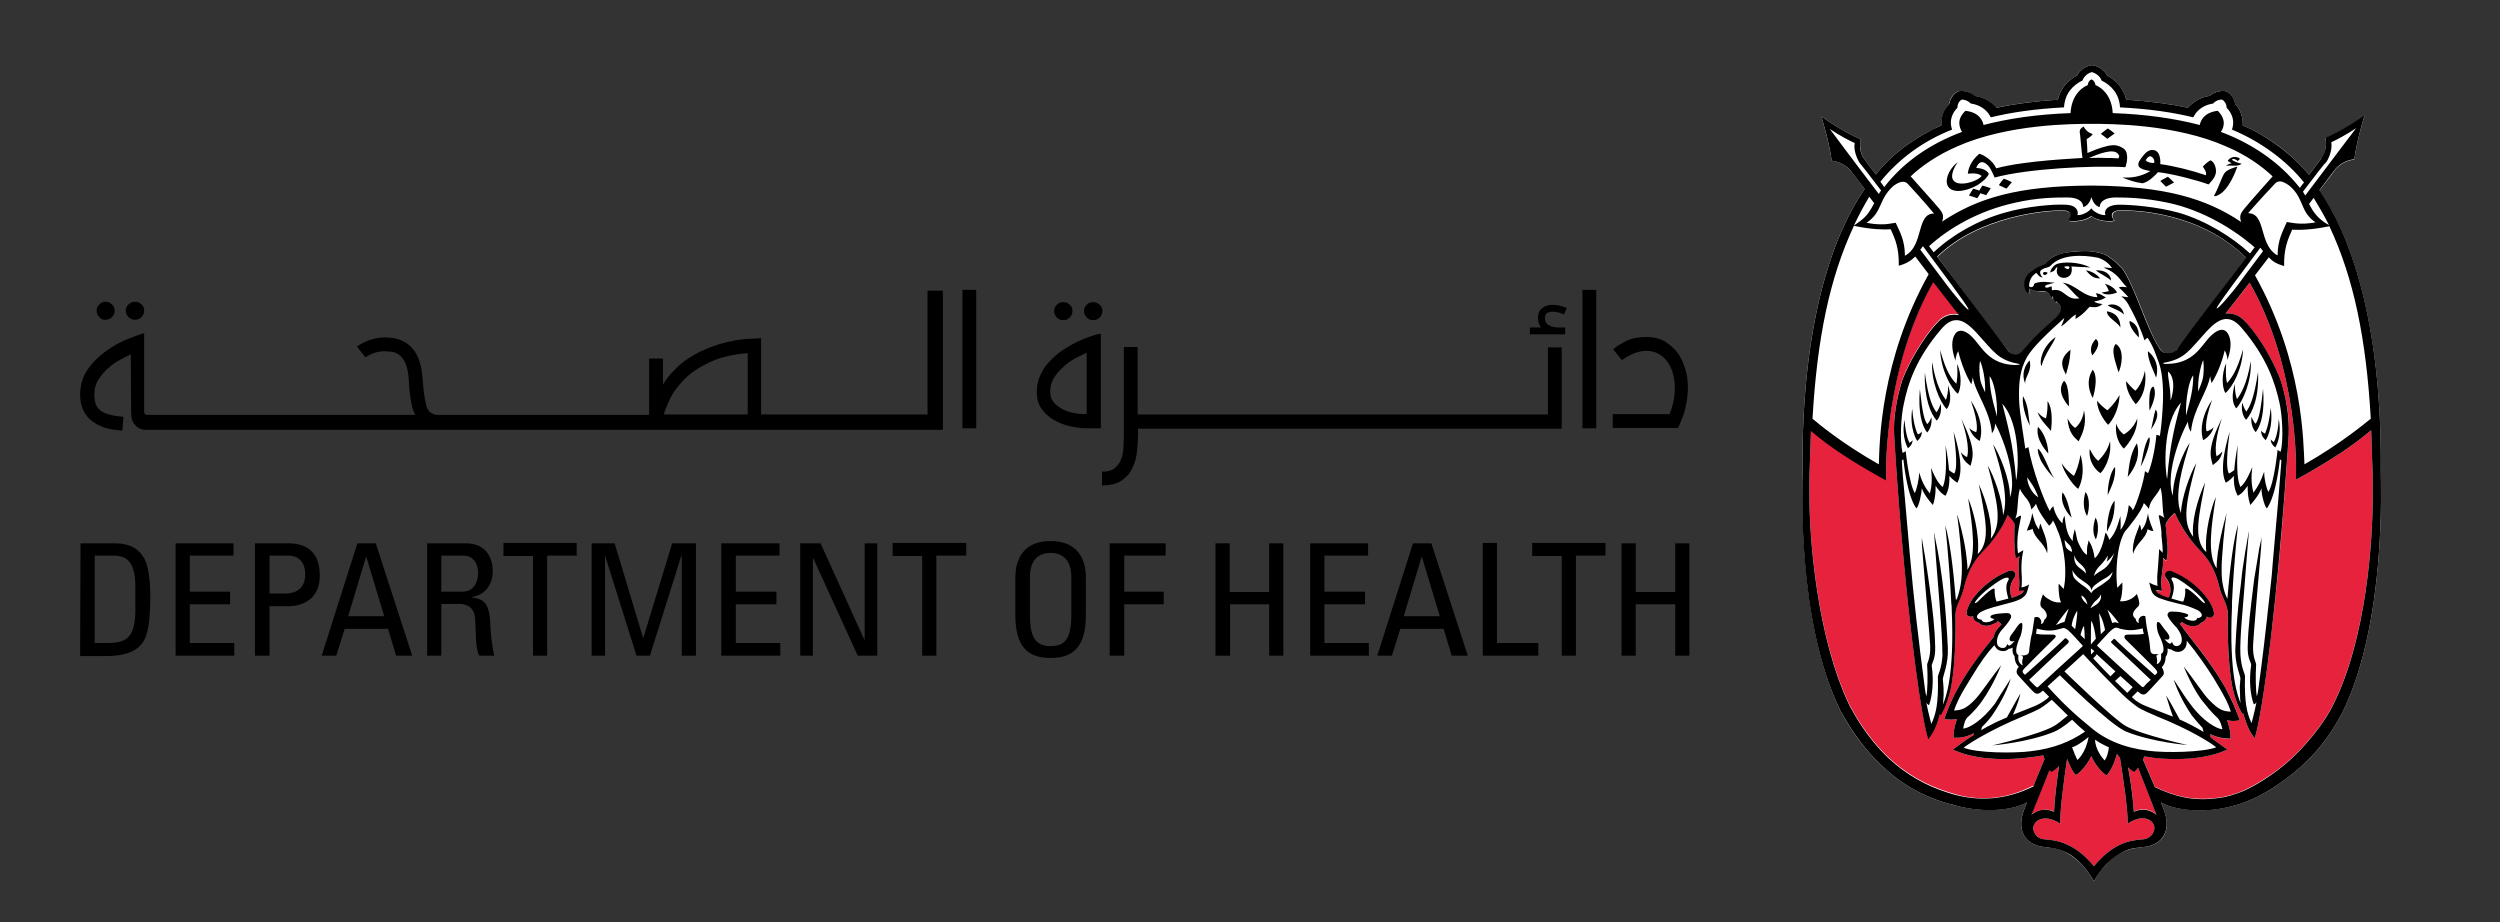 <?xml version="1.0" encoding="utf-8"?>
<!-- Generator: Adobe Illustrator 28.3.0, SVG Export Plug-In . SVG Version: 6.00 Build 0)  -->
<svg version="1.1" id="layer" xmlns="http://www.w3.org/2000/svg" xmlns:xlink="http://www.w3.org/1999/xlink" x="0px" y="0px"
	 viewBox="0 0 652 240.5" style="enable-background:new 0 0 652 240.5;" xml:space="preserve">
<rect x="0" y="0" width="652" height="240.5" fill="#333333" stroke="none"/>
<style type="text/css">
	.st0{fill:#FFFFFF;}
	.st1{fill:#E6223C;}
</style>
<path id="XMLID_1_" class="st0" d="M620.9,123.1c0.4-40-8.4-62.4-16-73.4c2.6-3.4,4.2-5.5,4.3-5.7c0.8-0.8,2.1-2,4.8-2.4
	c0.7-5.3,2.7-11.5,2.7-11.5s-5.3,3.8-10.2,5.9c0.4,2.7-0.3,4.3-1,5.2c-0.1,0.1-1.3,1.8-3.3,4.4c-3.3-3.9-7.2-7.5-12.9-10.7
	c-1.3-0.8-2.8-1.5-4.4-2.2c0.1-2.2-0.6-4.2-2-5.6c-0.1-1.2-1.1-2.8-2.4-3.3c-1.3-0.3-3.3,0.3-4.2,1.2c-2.2,0.3-4.2,1.4-5.7,3.1
	c-4.7-1-10-1.7-16.1-2.1c-0.7-3-2.6-5.1-5-6.3c-0.6-1.3-2.4-2.6-3.9-2.7l0,0l0,0c-1.5,0.1-3.3,1.4-3.9,2.7c-2.4,1.2-4.3,3.3-5,6.3
	c-6.1,0.4-11.4,1.1-16.1,2.1c-1.5-1.7-3.6-2.8-5.7-3.1c-1-0.9-2.9-1.5-4.2-1.2l0,0c-1.2,0.5-2.3,2-2.3,3.3c-1.4,1.4-2.1,3.5-2.1,5.6
	c-1.6,0.7-3,1.5-4.4,2.2c-5.7,3.3-9.3,6.4-12.7,10.6c-1.8-2.4-2.9-3.9-3-4c-0.7-1-1.3-2.6-1-5.2c-4.9-2.1-10.2-5.9-10.2-5.9
	s2,6.3,2.7,11.5c2.7,0.4,4,1.6,4.8,2.4c0.1,0.1,1.5,1.9,3.8,5c-7.6,10.9-16.6,33.5-16.2,73.8c0.1,3.7-1.5,38.6,9.8,62.1
	c1.3,2.4,4.7,8.7,10.9,14.5c5.1,4.9,11.2,8.3,18.1,10.1c0.2,0.1,0.6,0.2,0.8,0.2c8.5,2.3,15.9,1,18.9-0.7l-0.4,1.1
	c-0.1,0.3-0.3,0.7-0.4,1c-1.6,4.3-0.5,8.8,5.3,9.5c1.5,0.2,3.3,0.2,5.3,1.2c1.4,0.7,3,1.8,4.7,3.5c0.7,0.8,2.2,2.7,3,4.2l0,0
	c0.8-1.5,2.2-3.4,3-4.2c1.7-1.8,3.3-2.9,4.7-3.5c2-0.9,3.7-1,5.3-1.2c5.9-0.7,6.9-5.1,5.3-9.5c-0.1-0.2-0.3-0.7-0.4-1
	s-0.4-1.1-0.4-1.1c4,2.3,16.5,4.2,28.5-3.4c8.2-5.2,14.2-11.1,19-20.5C622.4,161.9,620.9,126.3,620.9,123.1 M568.1,90.9
	c-0.2,0.2-0.3,0.4-0.8,0.8c-0.6,0.4-1.3,0.5-1.9,0.5c-0.9-0.1-1.4-0.3-1.9-1c-1.4-1.9-2.2-3.8-3.6-7.2c-1.2-3-1-2.5-2.8-6.9
	c-0.9-2.1-2.4-5.5-3.3-6.7c-1.4-1.8-3.9-3.6-4.7-4c-1.1-0.4-2.7-0.8-4.3-0.9c-2.9-0.2-5.8,0.3-7,0.6c-1,0.3-2.7,0.8-3.5,1.9
	c-0.1,0.1-0.5,0.6-1.1,0.9c-1.2,0.6-1.6,0.5-3.2,1.7c-2.6,1.9-2.2,4.9-0.9,6.1c0,0,0,0,0.1,0c0-0.8,0-1.4,0.2-1.4
	c0.2,0,1.5,0.9,3.4,0.7c1.5-0.2,2.4,2,2.4,2l0.2-0.7c0,0,0.5,1.4,0.8,1.7c0.1-0.1,0.2-0.2,0.2-0.3c0.4,0.5,1.1,0.9,1.2,1.8
	c0,0.8-0.4,1.6-1.4,2.5c-0.4,0.4-2.7,2.3-5.2,4.8c-1.3,1.3-1.9,2.1-3.2,3.5c-0.7,0.7-1.3,1.2-1.9,1.2h-0.3c-0.8,0-1.4-0.4-1.6-0.7
	c-0.3-0.3-12.8-16.8-18.7-24.8c10.8-10.6,28.8-12.3,33.3-12c1,0.1,2.2,0.9,0.9,2.6c1,0.4,4.6,0.1,6-1.2c1.4,1.3,5,1.6,6,1.2
	c-1.3-1.7-0.1-2.6,0.9-2.6c4.4-0.3,21.5,0.5,33.5,12.3C580.1,75,572.3,84.8,568.1,90.9"/>
<path id="XMLID_35_" class="st1" d="M618.4,112.2c0.1,2.7,0.3,8.5,0.4,12c0,0.2,0,2,0,5.5c0,10.6-1.5,36.7-10.5,54.4
	c-1.1,2.3-4.7,8-10.5,13.5c-4.7,4.4-10.8,7.9-14,9.1c-3.2,1.1-4.4,1.2-4.4,1.2c-7.4,1.2-12.3-0.3-17.4-2.7c-0.4-0.9-2.3-5.3-3.1-7.2
	c0.1-0.3,0.2-0.5,0.3-0.7c0.5,0.1,1,0.1,1.5,0.2c0.2,0,12,1.8,20.2-2c-0.8-0.6-2.7-1.9-4.4-3.2c0-0.3-0.1-0.6-0.1-0.9
	c1.9,1.1,3.8,1.3,5.3,1.2c0.1-1.3-0.2-3-0.9-4.8c1.9,0.4,3.3,0,3.3,0s-1.2-4-3.9-8.7c-3.7-6.6-8.9-12.7-11.7-16.4
	c0.2-0.2,0.4-0.3,0.6-0.5c0.3,0.3,0.5,0.4,0.7,0.5c0.1,0.1,1.1,0.6,2,0.6c1,0,1.6-0.2,2-0.7l0.1-0.1c0.8-0.2,1.3-0.7,1.5-1.3
	c0-0.1,0.1-0.3,0.1-0.4c0.7,0.2,1.1,0.3,1.7-0.1c0.7-0.6-0.3-3.8-3.7-7c-2.4-2.3-4.7-3.6-6.8-4.5c-1.6-0.7-2.6,0.7-1.8,1.6
	c0.9,1.1,1.7,3.1,0.7,5.2c-1.1-0.4-1.5-0.5-1.7-0.6c-0.1-0.1-0.4-0.2-0.5-0.3c-0.4-0.2-0.6-0.4-0.9-0.7c0-0.1-0.1-0.2-0.2-0.4
	l1.6,0.2c-0.8-2.6,0.5-5.8,0.2-8.6c0.2,0.2,0.6,0.6,0.9,0.7c0.6-2.1,0.2-5.1-0.2-9.3c0.1-0.7,0.9-1.8,2.2-3c0.1-0.1,0.1-0.1,0.2-0.2
	c1,2.3,2.6,5.1,4.8,7.8c1.8,2.2,5.1,4.3,6.8,11.5l0,0c0.3,1.2,0.7,2.2,1.2,3.3c1.1,2.3,1,3.6,1,3.6l0,0c-0.1,4.5,0.1,13.9,1.2,19.2
	c1,4.6,2.6,7,2.6,7l0.2-0.2c0.5,1.6,1.2,4.3,3,6.5c0,0,1.5-3.1,4.3-26.5c3.1-25.8,4.6-52.7,4.6-52.7c0.3-4.7-0.8-10.3-2.2-14.4
	c-2.5-6.5-6.9-12.8-9.5-15.4c-1.5-1.5-3.2-1.9-4.8-1.7c2.8-3.5,5.5-7,6.3-8.1c12.9,22.8,12.1,49.2,12.1,49.4v2l2.7-1.5
	C611.9,117.6,615.1,114.9,618.4,112.2 M530.4,204.9c0.3-1,2-4.9,2.8-6.9c-0.1-0.3-0.2-0.7-0.3-1c-1.1,0.2-2.3,0.4-3.4,0.5
	c-0.8,0.1-12,1.8-20.2-2c1-0.7,2.8-2.2,5.4-3.8c0-0.2,0-0.3,0.1-0.5c-2,1.1-3.8,1.3-5.3,1.2c-0.1-1.3,0.2-3,0.9-4.9
	c-1.9,0.4-3.3,0-3.3,0s1.2-4,3.9-8.7c2.5-4.4,6-8.9,8.9-12.6c0.3-1.5,1.4-2.7,1.6-2.8c0.1-0.1,0.4-0.5,0.5-0.6
	c-0.3-0.3-0.7-0.6-1-0.8c-0.3,0.3-0.6,0.5-0.8,0.6c-0.9,0.4-1.5,0.6-2,0.6c-1,0-1.6-0.2-2-0.7l-0.1-0.1c-0.8-0.2-1.3-0.7-1.5-1.3
	c0-0.1,0-0.3,0-0.4c-0.6,0.2-1,0.2-1.5-0.2c-0.7-0.6,0.3-3.8,3.7-7c2.4-2.3,4.7-3.6,6.8-4.5c1.6-0.7,2.5,0.6,1.8,1.6
	c-0.9,1.1-1.7,3.1-0.7,5.3c1-0.3,1.4-0.5,1.5-0.6c0.4-0.1,0.8-0.3,1.4-1c0.1-0.1,0.1-0.2,0.2-0.4l-1.4,0.1c0.7-1.8-0.4-6.2,0.3-9.1
	c-0.2,0.1-0.7,0.5-1,0.6c-0.5-2.6-0.4-6.7-0.3-8.8c0-0.5-0.8-1.4-1.8-2.5c-0.8,2.1-2.2,4.5-4.6,7.5c-1.8,2.2-5.1,4.3-6.8,11.5
	c0,0,0,0,0,0.1c-0.3,1.1-0.7,2.2-1.2,3.3c-1.1,2.3-1,3.6-1,3.6l0,0c0.1,4.5-0.1,13.9-1.2,19.2c-1,4.6-2.6,6.9-2.6,6.9l-0.3-0.2
	c-0.4,1.6-1.2,4.3-3,6.5c0,0-1.5-3.1-4.3-26.5c-3.1-25.8-4.6-52.7-4.6-52.7l0,0c-0.3-4.8,0.8-10.3,2.1-14.4
	c2.5-6.5,6.9-12.8,9.5-15.4c1.7-1.6,3.5-2,5.3-1.6c-0.5-0.7-1.1-1.4-1.1-1.4c-1.8-2.3-3.8-4.9-5.6-7.2
	c-12.6,22.2-12.3,48.7-12.3,48.9v2.8l-2.2-1.2c-9.9-5.6-14.2-9-17.4-11.7c-0.1,2.7-0.4,11.8-0.4,11.8v5.5c0,10.6,1.9,36.5,10.5,54.4
	c1.2,2.2,4.4,8.2,10.2,13.7c4.4,4.1,9.6,7.1,15.3,8.9c0.3,0.1,1,0.3,1.3,0.4c6.6,2.1,13.8,1.7,20.8-1.9L530.4,204.9z M535.7,211.6
	c0.1-3.1,0.7-7.8,1.3-11.9c-1,1-1.9,1.5-2,1.5s-0.3-0.2-0.5-0.4c-2,4.8-4.7,11.6-4.8,11.7C531.1,211.4,533.2,210.6,535.7,211.6
	 M554.9,214.8c0.1-3.3-1.2-12.1-2-17.1c-0.1-0.1-0.2-0.3-0.3-0.4c-0.2-0.2-0.3-0.4-0.5-0.7c-0.3,1-0.6,2.1-1.1,3.1
	c-0.5,1.2-1.5,2.5-1.6,2.5c-0.2,0-2.5-1.7-4-5c-1.5,3.2-3.8,4.9-4,4.9c-0.2,0-1.1-1.3-1.6-2.5c-0.2-0.6-0.5-1.1-0.7-1.7
	c-0.8,5.3-1.9,13.7-1.8,16.9c-4.9-3.2-7.9,0-6.8,2.2c0.1,0.2,0.2,0.4,0.3,0.6c0.6,0.8,1.3,1.2,2.4,1.3c1.6,0.1,3.6,0.3,6,1.4
	c2.2,1,4.5,2.7,6.9,5.6c2.4-2.9,4.7-4.6,6.8-5.6c2.4-1.1,4.5-1.3,6-1.4c1.1-0.1,1.8-0.6,2.4-1.3c0.1-0.1,0.2-0.4,0.3-0.6
	C562.8,214.8,559.8,211.5,554.9,214.8 M556.6,201.2c-0.1,0-0.8-0.4-1.6-1.2c0.7,3.6,1.3,8.1,1.5,11.6c2.6-1.1,4.6-0.3,5.9,0.8
	c0-0.1-3-7.7-4.8-12.3C557.2,200.8,556.7,201.2,556.6,201.2"/>
<path id="XMLID_75_" d="M579.6,117.7c-0.3,1.7-1,2.5-2.5,3.6c-0.8-2.6-1.3-4.7,2.4-12.3c-2.5,7.5-1.4,10-1.4,10
	S579,118.5,579.6,117.7 M575.5,112.5c0,0-0.9-1.7,1.4-8.2c-4.1,6.2-2.3,10.5-2.3,10.5s2.2-1.1,2.7-3.4
	C576.7,112.2,575.5,112.5,575.5,112.5 M590.2,101.4c-0.7,6.6-1.2,7.9-1.9,9.1c-0.6-0.4-1.1-1.8-1.1-1.8c-0.2,1.2,0.1,3,1.1,4
	C589.7,110.9,590.7,107.3,590.2,101.4 M588.9,97c-1.1,7.3-2.2,9-3,10.3c-0.6-0.4-1.1-2.3-1.1-2.3c-0.3,1.3-0.1,3.4,1,4.5
	C587.4,107.6,589.2,103.7,588.9,97 M583.4,104.1c-0.7-2-0.5-4-0.5-4c-1,2.9-0.7,5.2,0.3,6.4c1.7-1.7,4.1-7.2,3.8-12.3
	C586,100.3,584.3,102.9,583.4,104.1 M580.8,99.9c-0.5-2.1-0.2-5.2-0.2-5.2c-1.3,2.8-1.1,6.5-0.2,7.8c1.9-1.6,4.4-6.3,4.6-11.4
	C583.3,97.1,581.8,98.8,580.8,99.9 M589.7,112.3c-0.1,1.5,1.2,2.5,1.2,2.5s2.1-3.1,1.3-8.4c-0.5,4.9-1.5,6.7-1.5,6.7
	S589.9,112.7,589.7,112.3 M592.2,114.6c0,1.3,1.2,2.1,1.2,2.1s1.8-2.7,0.9-7.4c-0.2,4.4-1.3,6-1.3,6S592.4,114.9,592.2,114.6
	 M502.6,110.6c-0.7-1.1-1.2-2.5-1.9-9.1c-0.5,5.9,0.5,9.6,1.9,11.3c1-1,1.3-2.8,1.1-4C503.7,108.9,503.2,110.2,502.6,110.6
	 M505,107.5c-0.8-1.2-2-2.9-3-10.3c-0.2,6.7,1.5,10.7,3.1,12.5c1.1-1.1,1.3-3.2,1-4.5C506.2,105.2,505.6,107,505,107.5 M507.5,104.3
	c-0.9-1.2-2.6-3.8-3.6-9.9c-0.3,5.1,2.1,10.6,3.8,12.3c1-1.2,1.3-3.6,0.3-6.4C508.1,100.3,508.2,102.3,507.5,104.3 M510.2,100.1
	c-1-1.1-2.6-2.8-4.2-8.8c0.2,5.1,2.7,9.8,4.6,11.4c0.9-1.3,1.1-5.1-0.2-7.8C510.4,95,510.7,98,510.2,100.1 M500.2,113.3
	c0,0-1.1-1.7-1.5-6.7c-0.8,5.3,1.3,8.4,1.3,8.4s1.3-0.9,1.2-2.5C501.1,112.9,500.2,113.3,500.2,113.3 M498,115.5c0,0-1-1.6-1.3-6
	c-0.9,4.6,0.9,7.4,0.9,7.4s1.2-0.8,1.2-2.1C498.6,115.1,498,115.5,498,115.5 M513,119.2c0,0-1-0.4-1.6-1.3c0.4,1.7,1,2.5,2.5,3.6
	c0.8-2.6,1.3-4.7-2.4-12.3C514.1,116.7,513,119.2,513,119.2 M515.4,112.7c0,0-1.2-0.3-1.8-1.1c0.6,2.3,2.7,3.4,2.7,3.4
	s1.8-4.3-2.3-10.5C516.3,111,515.4,112.7,515.4,112.7 M533.9,144.3c0.4-3.4-1.4-6.3-1.7-7.7c-0.4,0.4-0.4,1.5-0.4,1.5
	c-1.2-1.3-1.5-3.5-1.8-4.3c-0.3,2.3-1.1,3.5-1.4,4.6c0.5-0.1,1-0.2,1.5-0.5C530.7,140.7,533,141.3,533.9,144.3 M558.4,138.3
	c0,0,0-1.1-0.4-1.5c-0.3,1.4-2.1,4.3-1.7,7.7c0.8-3,3.2-3.7,3.8-6.5c0.5,0.3,1,0.5,1.5,0.5c-0.3-1.1-1.1-2.3-1.4-4.6
	C560,134.8,559.7,137.1,558.4,138.3 M540.3,135c-0.4-1.1-1-5-2.4-6.6C537.2,131.2,539.1,133.8,540.3,135 M549.5,138.7
	c0.6-1.6,2.1-3.1,2-8.1C550,132.1,549.4,136.8,549.5,138.7 M546.6,140.7c0.8-2,0.7-4.6-0.1-5.7C545.8,137.2,545.7,139.1,546.6,140.7
	 M544.3,134.6c0.8-2.3,0.6-5.1-0.4-6.3C543.2,130.6,543.3,132.8,544.3,134.6 M560.5,114c-1.4,1.9-1.8,6.2-2.2,7.6
	C558.8,121.1,561.3,115,560.5,114 M560.6,107.1c0-0.1,2.3-4.1,1-6.3C560.1,101.1,560.6,107.1,560.6,107.1 M553.9,117
	c0,0,3.6-3.5,3.5-7.9c-1,2.9-3.5,4.2-3.5,4.2s-1.4-0.9-2-2.8C551.4,114.9,553.9,117,553.9,117 M561,112c1-1.5,2.3-3.8,1.2-5.2
	C561.7,108.2,561.5,109.9,561,112 M549.7,129.1c0.6-1.5,2.2-4.2,1.9-7.3C550.3,123,549.6,127.2,549.7,129.1 M554.9,124.4
	c2.2-2.7,3.3-5.7,2.4-8.8C555.4,118.6,555.3,121.6,554.9,124.4 M550.3,115.1c-0.6,2.1-1.5,3.5-3.1,5.1c-0.7-0.6-1.3-1.3-2.2-3.1
	c-0.4,3.5,1.7,5.6,2.8,6.3C548.5,122.8,550.8,119.5,550.3,115.1 M540.9,124.1c-0.4-0.1-2.6-2.1-3.2-3.3c0.3,2,3,5.9,4.3,6.7
	c0.4-0.7,2-3.9,0.6-8.9C542.1,121.5,541.4,123.1,540.9,124.1 M528.2,100.1c-0.3-1.7,1.9-3.3,1.1-6.1
	C527.2,96.4,527.6,98.7,528.2,100.1 M532.6,120.7c1.2,2,2.2,3,3.1,4c-1.5-2.3-2.7-6.5-4.2-7.7C531.3,117.6,531.9,119.6,532.6,120.7
	 M531.5,111.3c-0.8,3.5,2.7,6.9,2.7,7C534.2,118.3,534.2,114.1,531.5,111.3 M534,104.6c0,1.5,0,2.9-0.4,4.5c-1-0.3-1.5-0.9-2.2-1.6
	c0.6,2,3.1,4.3,3.5,4.9C535.2,109.8,535.3,106.5,534,104.6 M532.4,95.5c1-3.5,3-5.6,3.7-7.6C532.6,90.4,531.8,94.2,532.4,95.5
	 M529.4,111c-0.5-3-0.3-5-1.8-7.7C527.2,106.5,529.1,110.5,529.4,111 M538.3,99.3c-2.4,3,1.3,6.7,1.3,6.7
	C539.5,106,539.8,100.4,538.3,99.3 M540,91.2c-3.5,2.7-1.9,5.1-1.2,6.5C539.5,95.1,539.8,94.4,540,91.2 M542.1,115.1
	c0.6-1.3,2.3-3.9,1.4-8.1c-0.3,3.2-2.3,4.6-2.3,4.6s-1.1-0.6-2-2.5C539.5,112.9,540.9,114,542.1,115.1 M560.2,91.6
	c-0.3,2,2.1,6.5,2.1,6.9C562.4,98.2,563.6,94.4,560.2,91.6 M555.4,83.7c-0.3,1.7,2.4,4.3,2.4,4.3S558.2,84.7,555.4,83.7 M559.4,96.7
	c-0.8,3.8-2.5,5.2-2.5,5.2s-1.3-1-2.4-2.5c-0.1,3.1,2.5,6,2.5,6S560.2,102.8,559.4,96.7 M551.8,89.7c-1.4,1.5-0.1,4.6,0.7,7.4
	C553.3,95.7,554.2,91.1,551.8,89.7 M553,85.4c0-1.4-0.4-3.7-3.5-4.2C549.4,82.8,552.1,83.8,553,85.4 M549.7,79.6
	c0.7,0.7,3,1.2,4.2,2.4C553.7,80.1,551.7,78.9,549.7,79.6 M546.6,88.4c-2.2,2.3-0.9,4.3-0.9,4.3C545.7,92.6,548.4,89.8,546.6,88.4
	 M549.8,110.8c0,0,2.7-2.5,3-7.8c-1.5,2.6-3.2,4-3.2,4s-1.5-1-2.7-2.5C547,107.9,549.8,110.8,549.8,110.8 M545.8,96.4
	c-2.4,3.6,0,7.4,0,7.4C545.8,103.7,547.5,98.7,545.8,96.4 M546.6,70.5c0.7,0.7,2.8,1.6,4,2.7C550.4,71.3,548.8,70.4,546.6,70.5
	 M547.7,72.6c-1.2-1.5-2.9-2-3.7-2.1C545,71.7,546,72.7,547.7,72.6 M552.1,76.3c-0.1-0.4-1.1-1.8-3.2-2.3c0.6,0.5,0.9,1.5,1.1,1.9
	c-0.4,0.2-1.6,0.3-1.9,0.4C548.9,76.9,550.3,77,552.1,76.3 M533,71c-0.2,0.1-0.4,0.7,0.3,0.7c0.6,0,0.7-0.6,0.7-0.6
	S533.3,70.8,533,71 M551.5,34.8c-0.7-0.5-1.1-0.9-1.8-1.3c-0.6,0.4-1.3,1-1.8,1.4c0.6,0.5,1.1,0.8,1.7,1.3
	C550.4,35.6,550.7,35.4,551.5,34.8 M540.2,69.5c0,0,0.2,0.4,0.1,1.2c-0.1,0.7-0.4,1.4-1.5,1.7c-1.2,0.3-2.4-0.4-2.4-1.7
	c0-0.3,0.1-0.7,0.2-1c-0.4,0-0.4,0.3-0.8,0.8c-0.2,0.3-0.6,0.3-1.1,0.6c0-0.7,0.8-1.8,1.6-2.2c1.3-0.6,5.7-0.8,8.9,0.9
	c-1.1-0.2-2-0.1-3.1-0.2C540.9,69.5,540.2,69.5,540.2,69.5 M539.6,69.5c-0.1-0.1-1.1-0.1-1.2,0.1c-0.1,0.2,0.6,0.5,0.8,0.6
	c0.1,0,0.3,0,0.4-0.2C539.8,69.8,539.7,69.6,539.6,69.5 M554.3,43.6c-8.7-0.5-25.7,0.4-34.1,2.7c0,0-0.9-2.2-1.6-3
	c-2.2-2.4-3.1,0.2-3.2,0.5c2.8,0.1,3.3,1.6,3.3,1.6c-0.7,1.2-1.2,1.6-2.7,2.7c-0.5,0.3-2.3,1.4-4.8,1.7c-5.3,0.3-3.8-5.2-0.6-7.5
	c-0.4,0.5-2.3,3.4-1.1,4.8c1.3,1.7,6.2,0.3,7.3-1.2c-0.6-0.6-1.8-0.8-3.6-0.6c0.1-0.9,0.5-3.1,3-5.2c0.9,0.2,3.5,1.6,4.4,3.8
	c7.7-2.1,21.8-2.6,22.5-2.7c-0.2-1.3-0.6-6.4-0.7-6.7c-0.1-0.8,0.5-1.2,1-1.5c0.6,1,1.1,1.5,2.4,2c-0.5,0.6-1,0.9-1.6,1.3
	c0.1,1,0.2,2.8,0.2,3.6c1.2-0.5,3-1.3,5.1-1.8c0.8-0.2,1.7-0.3,2.3-0.2c0.7,0.1,1.6,0.5,2.1,0.9c0.4,0.3,0.8,0.9,0.8,1.6
	C554.9,41.6,554.6,42.7,554.3,43.6 M552.5,40.3c-1.1-1.8-5.1-0.2-7.7,0.9c1.5,0,2.7-0.1,4.3,0c0.6,0,2.3,0,3.4,0.1
	C552.7,40.9,552.8,40.6,552.5,40.3 M516.2,49.7c-0.5-0.2-1-0.3-1.6-0.5c-0.4,0.6-0.8,1.3-1.1,1.8c0.8,0.2,1.3,0.4,2.2,0.7
	c0.3-0.5,0.5-0.8,0.8-1.3c0.5,0.2,0.9,0.3,1.5,0.5c0.5-0.7,0.7-1.1,1.2-1.8c-0.8-0.3-1.4-0.5-2.2-0.7
	C516.7,48.8,516.5,49.3,516.2,49.7 M580.5,43.2c1.7-0.1,3.3,0.3,4.1-0.5c-1.1-0.3-2.2-0.6-2.5-1.1c0.5-0.4,1.1,0.1,1.5,0.4
	c0.2-0.2,0.4-0.3,0.6-0.6c-1.1-0.9-2.8-0.4-3.2,0.6c0.3,0.2,0.8,0.4,1,0.6C581.5,42.6,580.9,43,580.5,43.2 M579.5,46.4
	c-0.7,1.6-1.3,3.3-2.1,4.7c0.5,0.2,1.1-0.2,1.6-0.5c2.1-1.3,3.7-4.9,4.5-7.1c0-0.1-1.2,0.3-1.9,0.6C580.4,44.7,580.1,45,579.5,46.4
	 M563.4,47.2c0.5,0.5,0.9,0.9,1.5,1.5c0.8-0.4,1.2-0.6,2.1-1.1c-0.6-0.6-1-1-1.6-1.5C564.7,46.4,563.9,46.9,563.4,47.2 M577.8,45.5
	c-0.4,1.2-1.2,1.9-1.8,2.6c-3-1.1-9.5-2.8-13.2-3.2c-1,1.1-2.4,2.5-4,2.9c-2.3-0.3-3.7-0.9-5.3-1.5c0.9,0,1.1,0,1.7,0
	c2.2-0.1,4.2-0.8,5.6-1.7c-3.1-0.5-3.9-1.3-2.4-3.3c0.7-0.9,1.8-2.6,3.5-2.1c1.3,0.3,1.6,2.2,1.5,3.6c3.7,0.5,8.4,1.7,11.9,2.9
	c0.2-1-0.4-1.5-0.8-2.3c0.6-0.6,1.3-1.2,2-1.6C577.7,42.3,578.2,44.4,577.8,45.5 M560.5,40.8c0,0-0.6,0.3-0.9,1
	c0.3,0.4,0.9,0.6,1.7,0.7c0.1,0,0.3,0,0.5,0C562.1,41.7,561.2,40.5,560.5,40.8 M521.3,48.3c0.7,0.3,1.3,0.6,2,0.9
	c0.6-0.7,0.8-1,1.4-1.7c-0.8-0.4-1.3-0.6-2.1-0.9C522.1,47.1,521.6,47.8,521.3,48.3 M611.1,185.4c-4.8,9.4-10.8,15.3-19,20.5
	c-12,7.6-24.4,5.8-28.5,3.4c0,0,0.3,0.8,0.4,1.1c0.1,0.3,0.3,0.7,0.4,1c1.6,4.3,0.5,8.8-5.3,9.5c-1.5,0.2-3.3,0.2-5.3,1.2
	c-1.4,0.7-3,1.8-4.7,3.5c-0.7,0.8-2.2,2.7-3,4.2l0,0c-0.8-1.5-2.3-3.4-3-4.2c-1.7-1.8-3.3-2.9-4.7-3.5c-2-0.9-3.8-1-5.3-1.2
	c-5.8-0.7-6.9-5.2-5.3-9.5c0.1-0.2,0.3-0.7,0.4-1l0.4-1.1c-3,1.7-10.3,3.1-18.9,0.7c-0.2-0.1-0.6-0.2-0.8-0.2
	c-6.9-1.8-13-5.2-18.1-10.1c-6.2-5.8-9.6-12.2-10.9-14.5c-11.4-23.5-9.8-58.4-9.8-62.1c-0.4-40.3,8.6-62.9,16.2-73.8
	c-2.3-3-3.7-4.9-3.8-5c-0.8-0.8-2.1-2-4.8-2.4c-0.7-5.3-2.7-11.5-2.7-11.5s5.3,3.8,10.2,5.9c-0.4,2.6,0.3,4.3,1,5.2
	c0.1,0.1,1.2,1.6,3,4c3.4-4.2,7-7.3,12.7-10.6c1.4-0.8,2.8-1.5,4.4-2.2c-0.1-2.2,0.6-4.2,2.1-5.6c0.1-1.2,1.1-2.8,2.4-3.3l0,0
	c1.3-0.3,3.3,0.3,4.2,1.2c2.1,0.3,4.2,1.4,5.7,3.1c4.7-1,10-1.7,16-2.1c0.7-3,2.6-5.1,5-6.3c0.6-1.3,2.4-2.6,3.9-2.7l0,0l0,0
	c1.5,0.1,3.3,1.4,3.9,2.7c2.4,1.2,4.3,3.3,5,6.3c6.1,0.4,11.4,1.1,16.1,2.1c1.5-1.7,3.5-2.8,5.7-3.1c0.9-0.9,2.9-1.5,4.2-1.2
	c1.3,0.5,2.3,2,2.4,3.3c1.4,1.4,2.1,3.5,2,5.6c1.6,0.7,3.1,1.4,4.4,2.2c5.7,3.3,9.6,6.8,12.9,10.7c2-2.7,3.3-4.3,3.3-4.5
	c0.7-1,1.4-2.6,1-5.2c4.9-2.1,10.2-5.9,10.2-5.9s-2,6.3-2.7,11.5c-2.7,0.4-4,1.6-4.8,2.4c-0.1,0.1-1.7,2.2-4.3,5.7
	c7.6,11,16.4,33.4,16,73.4C620.9,126.3,622.4,161.9,611.1,185.4 M607.5,59c-4.8,1-7.9,1-9.7,0.9c-1.2,2.6-2.2,5.1-2.1,9.5
	c-2-0.6-3-1.2-4-2.3c-1.4,1.8-2.1,2.8-3.6,4.7c12.6,22.6,12.6,43.4,12.9,49.3c9.8-5.6,16-10.9,17.3-11.9
	C617.1,88.4,613.9,72.6,607.5,59 M587.4,121.8c-0.3,2.4-0.3,4.4,0.3,6.7c1.1-1.5,1.9-2.9,2.8-5.5c0,2.1,0.6,4.4,1.1,5.3
	c1.5-2.2,2.4-11,2.4-11s0.1,0.2,0.8,0.5c0.8-3.1,0.4-9.6-0.3-12.7c-1.2-5.4-3.3-11.9-9.9-19.6c-3.4-4-6.2-2.2-9.1,0.9
	c-4.6,5-5.6,7.2-11.1,8.2c-0.1,0-0.1,0,0,0c-0.6,0.1-0.1,0.4,0.9,0.3c6.6-0.1,8.7-4.5,10.7-6.7c1.3-1.4,3-2.8,4.4-1.9
	c0.5,0.3,2.4,2.4,0.5,7.6c0-1.2-0.5-2.2-0.7-2.5c-0.8,3.4-2,6.2-3.4,8.5c-0.2-0.6-0.3-1.1-0.4-1.8c-0.7,4.2-4.4,8.5-5,14.5
	c-0.4-0.6-0.7-1.1-0.8-2.6c-2.8,5.2-5.8,14.6-3.9,19.3c-0.1-4.8,2.8-11.7,4.4-13.8c-1.9,6.1-4.2,13.8-2.3,18.3
	c0.1-3.9,2.4-10.3,4-13c-2.7,10.1-3.8,15.3-0.8,19.2c-0.5-3.8,1-9.5,3.1-14.2c-1.4,7.9-3.4,14.8,0.3,18.2c-0.5-5.2,1.4-12,2.5-14.4
	c-1.2,7.6-2.3,15,0.2,18.6c0-2.6,0.5-5.4,1-7.9c0.7-3.3,1.6-6.5,1.6-6.5s-0.8,5.3-1.2,11.8c-0.1,1.1-0.1,2.2-0.1,3.3
	c0,1.3,0.1,2.7,0.4,4c0.2,1.1,0.6,2.3,1.1,3.3c0.7-8.6,1.7-16,2.8-19.4c0,0-1,8-1.6,20.3c0,0.5,0,0.9,0,1.3
	c-0.8,17.7,1.6,23.4,2.3,25.1c0,0-0.2-0.3-0.2-2.6c-0.1-1.9-0.1-1.8,0.1-3.9c0.1-0.6-1.6-3.9-1.3-8.3c0.1-2.6,0.3-5.2,0.5-7.8
	c0.2-2.3,0.4-4.6,0.7-6.8c0.3-2,0.4-3.9,0.7-5.9c0.4-2.9,0.9-5.7,1.4-8.5c0.4-2.2,0.2-0.3,0.1,0.3c-0.2,2.5-0.7,8.1-1.1,13.8
	c-0.3,4.3-1.2,12.7-1,16.9c0.2,3.5,1.2,5.1,1.2,5.6c-0.2,6.9,0.5,9.7,1.7,12.3c0,0,0.7-2.5,1.3-5.5c-0.1,0.2-0.3,0.5-0.7,0.6
	c-0.9-2.3-1.3-6.2-0.7-10.2c0.1-0.7-1-1.6-0.9-4.9c0.1-5.1,0.8-10.1,1.4-15.2c0.2-1.7,0.4-3.3,0.7-4.8c0.2-1,0.3-2,0.5-3
	c0.2-1.6,0.5-3.2,0.9-4.8c0-0.3,0.1-0.5,0.1-0.7c0,0,0,1.2-0.1,2.7c-0.6,6.8-2.1,24.2-2.1,25.6c-0.1,3.4,0.9,4.4,0.8,5.1
	c-0.2,2.4-0.1,7,0.2,8.1c0.3-1,0.5-2.8,0.5-2.8s1-7.1,2.1-17.1c0.2-1.6,0.3-3.1,0.5-4.6c0.2-1.4,0.3-2.9,0.5-4.5
	c0.2-1.8,0.4-3.6,0.5-5.4c0.1-0.8,0.1-1.6,0.2-2.3c0.4-4.7,0.9-10.1,1.3-14.8c0,0,0.6-7.6,0.8-10c-0.2-0.2-0.4-0.3-0.4-0.3
	s-0.9,9.4-3.4,12.8c-0.7-0.6-1.5-4.1-1.4-5.3c-0.6,1.9-2.9,4.4-2.9,4.4s-0.8-1.9-0.7-5c-0.8,1.1-1.4,2-2.6,2.6c-0.5-1-1.1-2.3-1-5.2
	c-0.4,0.5-1.1,1.2-2.1,1.8c-0.3-0.7-2-3.4,1-13.3c-1.2,9.1-0.5,10.2-0.2,10.9c0.5-0.2,1-0.6,1.4-0.9c0.1-1.7,0.4-3.8,0.9-6.5
	c-0.4,7.2,0.1,9.5,0.7,10.9C585.1,126.4,586.1,125,587.4,121.8 M565.2,124.9c0.7-9.4,2.3-15,3.6-19.9
	C563.8,110.5,564.6,123,565.2,124.9 M566.1,104.5c1.5-4.7,0.2-7.1-0.7-7.6C565.4,99.1,566,100.1,566.1,104.5 M570.1,108.4
	c1.2-4.3,1.9-6.9,1.9-10.5C570.9,99.1,570,103.8,570.1,108.4 M574.4,99.1c0.4-1.5,0.4-3.6,0.2-5.2c-0.7,1.6-1.5,5.1-1.3,8.2
	C573.6,101.2,574.1,100.2,574.4,99.1 M563,134.6c0-0.1,0-0.2,0.1-0.2c0,0,0,0,0.1,0s0.1,0,0.1,0c0.1,0,0.3,0.1,0.6,0.3
	c0.2,0.1,0.4,0.2,0.6,0.4c-0.4-0.8-0.4-2-0.5-3.4c-0.1-1.4-0.1-2.9-0.5-4.3c0,0-0.1-0.1-0.1-0.2c-0.2,0.7-0.7,1.3-1.2,2
	c-0.7,0.9-1.5,1.9-1.7,3.2l-0.1,0.3l-0.2-0.2c0.4,0.3-1-1.3-1.1-1.3c-0.5,2.1-4.1,6.5-4.9,7.4l0,0c-0.1,0.1-1.5,2.2-2,7.1
	c-0.5,4.7,0,7.6,0,7.6l1.3-1.4c0,0,0.1,1.3-0.1,2.8c-0.1,1.2-0.5,2.1-0.5,2.1s2.5,0.4,4.4-1.9l0.3,0.9c0.3,0.9,0.6,2-0.1,2.5
	c-0.1,0.1-1.3,1.1-1.2,2.1c0.1,0.4,0.3,0.7,0.7,1l0,0v0.1c0.1,0.6,0.5,0.9,0.8,1c-0.1-0.5-0.1-0.8,0-1c0.3-0.7,0.7-0.8,1.1-0.9
	c0.3,0,0.6,0.1,0.6,0.1s0.3,2.9,0.6,4c0.2,1,0.5,2.4,0.6,3.8c0,0.3,0.1,0.7,0.1,1c0.1,1,0.7,1.1,1.2,1.1c0.3,0,0.9,0,1.2,0l0,0h-0.1
	c-0.8,0.2-0.7,0.5-0.7,0.6c0.1,0.4,0.3,1,0.1,1.9l0.1,0.1c1.1-0.6,1.1-1.6,1-2.6v-0.1h0.1c0.9-0.5,0.7-2.2-0.6-4.8
	c-0.6-1.2-0.8-3.3-0.4-3.5l0,0c0.2,0,0.5,0,1,0.8c0.4,0.6,0.8,1.1,1.3,1.7s0.8,1.1,0.8,1.6c0,0.2-0.1,0.3-0.2,0.4
	c-0.1,0.1-0.2,0.1-0.3,0.1c-0.3,0-0.6,0-0.8-0.1c0.3,0.3,1.3,1.5,1.6,1.1c0.8-0.9,0.1,0.5,1.4,0.7c0.9,0,1.5-0.5,1.5-1.6
	c0-0.4,0-0.6-0.1-0.9c-0.2-1-1-2-1.3-2.4l-0.3-0.3c-2.3-2.5-2.1-3.1-1.9-3.3c0.2-0.4,0.4-0.5,1-0.5c0.9,0,1.9,0.1,1.9,0.1
	c0.9,0.2,2.4,0.4,2.4,0.9c0,0.1-0.1,0.2-0.2,0.3c-0.3,0.1-0.8,0.3-0.9,0.2c0.1,0.1,0.4,0.4,0.9,0.6c0.4,0.2,2,0.6,2.4-0.1l0.1-0.3
	c0.3,0,1.1-0.1,1.2-0.6c0.2-0.5-0.5-1.2-1.1-1.5s-2.1-0.9-3.4-1.3c-0.5-0.1-1.2-0.3-1.7-0.4l-2.7-0.7c-0.1,0-1.5-0.5-2.1-0.7
	c-0.3-0.1-0.5-0.2-0.6-0.3c-0.5-0.2-0.8-0.5-1.2-1c-0.3-0.4-0.6-1.6-0.9-2.8c0.3,0.2,1.2,0.7,2.2,0.9c-0.1-0.4-0.1-1.8-0.1-2.5
	c0.4-4.5,0.5-7.1,0.5-7.1s0.8,0.8,0.9,1c0.1-0.8-0.1-2.7-0.3-4.6l0,0C563.8,138.5,563.4,136.4,563,134.6 M566.3,156.1l2.1,0.6
	c0.3,0.1,0.7,0.2,1,0.2c0.4-1,0.6-2.1,0.5-3.1c-0.1-1.2,2.7,1.3,4.4,3.1c0.8,0.7,0.9,0.4,0.5-0.2c-1.8-2.4-5.3-4.8-6.3-5.4
	c-1.7-1.1-2.6-0.8-2,0.1C567.2,152.6,567,154.3,566.3,156.1 M569.5,173.8c2,2.5,5.2,7.3,6.5,8.6c2.7,2.8,3.8,3.1,5.8,3.2
	c-0.6-1.9-1.4-3.7-4.4-8.6c-1.6-2.6-4.4-6.7-7.1-9.9c0,0.5,0,1-0.2,1.4c0,0.1-0.1,0.2-0.1,0.3c-0.2,0.3-0.4,0.6-0.7,0.8
	c-0.4,0.3-1,0.5-1.6,0.4s-1-0.3-1.4-0.6c-0.3,0-0.6-0.1-1-0.3c0.1,1-0.1,1.7-0.5,2.2c0,0.6-0.1,1.8-1,2.7c0.1,0.1,0.1,0.2,0.1,0.2
	c0.7,1.2,0.4,1.8,0.1,2.1c-0.3,0.3-3.5,3.9-4.2,4.5c-0.9,0.8-1.8-0.1-1.8-0.1l-0.5-0.4c0,0-0.8,0.8-1.5,1.5c0.1,0.1,0.1,0.1,0.2,0.2
	c1,1,2.3,1.7,3.6,2.2c1.2,0.5,4.6,1.8,6.9,2.7c-0.6-1.7-1.2-3.6-1.8-5.5c0.6,0.8,2.2,3.7,3.6,6.3c-0.1,0,0.2,0.1,0.1,0
	c1.8,0.8,4.3,2.1,6.1,3.2c-0.2-0.7-0.3-1.1-0.3-1.1s-1.7-1.8-2.9-3.4c-2.3-3.4-3.9-6.9-4.6-9.2c2.6,4,3.3,5.1,4.4,6.5
	c3.3,4.5,6.9,6.4,8.3,6.5c-0.5-2.5-1.4-3.1-1.4-3.1s-1.6-1.4-3.4-3.8c0.4,0.6,0.8,1.1-0.1-0.1c-0.7-0.9-0.4-0.6-0.1-0.1
	C573,181.1,571.2,177.9,569.5,173.8 M560.3,195.8c4.5,0.6,14.2,0.4,17.7-0.9c-1.3-1.1-6.8-4.6-15.3-8c-1.7-0.8-4-1.6-5.5-2.7
	c-0.9-0.7-1.6-1.2-2.5-2c-2.8-2.5-10.1-10.2-11.4-11.6l-4.9,4.5c0,0,12.9,12.6,16.1,14.3c4.2,2.3,16,4.9,16,4.9s-9.1-0.7-16-3.5
	c-4.2-1.7-17.3-14.7-17.3-14.7L534,179c1.6,1.8,5.2,5.8,10.9,10.4C548.9,192.9,553.8,195,560.3,195.8 M546.4,192.9
	c0,2.5,2,5,2.5,5.4c0,0,0.8-0.9,1.1-3.4C548.4,194.2,547.2,193.5,546.4,192.9 M524.4,177c-0.7,2.4-2.3,5.8-4.6,9.2
	c-1.1,1.7-2.9,3.4-2.9,3.4s-0.1,0.3-0.2,0.8l-0.3,0.2l1.9-1.1c0.3-0.1,0.6-0.3,1-0.5c1.3-0.7,2.7-1.3,4.1-1.9c1.4-2.5,3-5.4,3.5-6.2
	c-0.1,0.6-0.5,2.3-1.9,5.5l1-0.4c2.2-0.9,4.1-1.6,5-2c1.5-0.7,2.2-1.3,2.8-1.7c0.1-0.1,0.3-0.3,0.6-0.6l-1.6-1.6l-0.5,0.4
	c0,0-0.9,0.9-1.8,0.1c-0.7-0.6-3.9-4.2-4.2-4.5c-0.3-0.4-0.7-1,0.1-2.1c0,0,0,0,0.1-0.1c-1-0.9-1.1-2.2-1.1-2.8
	c-0.5-0.5-0.6-1.2-0.5-2.2c-0.3,0.2-0.7,0.3-1,0.3c-0.3,0.3-0.8,0.6-1.3,0.6h-0.1c-0.6,0-1.1-0.1-1.5-0.4c-0.4-0.4-0.4-0.3-0.8-1
	c0-0.1-0.1-0.1-0.1-0.1c-1.8,1.9-3.6,4.4-6,8.4c-3.1,4.9-3.8,6.7-4.5,8.6c2-0.1,3.2-0.4,5.8-3.2c1.2-1.3,4.4-6,6.5-8.6
	c-1.7,4.2-3.6,7.4-5.1,9.5c-1.8,2.5-3.6,4-3.6,4s-0.8,0.5-1.2,3c1.4,0,4.9-2,8.3-6.5C521.1,182.2,521.8,181,524.4,177 M522.6,163.7
	c-1,1-1.8,2.2-1.8,3.7c0,1.1,0.7,1.6,1.6,1.6c1.4-0.1,0.7-1.6,1.4-0.7c0.3,0.4,1.3-0.8,1.6-1.1c-0.6,0.1-1.4,0.2-1.3-0.7
	c0.1-0.6,0.6-1.2,1-1.7c0.4-0.4,1.5-2.6,2.2-2.3c0.3,0.2,0.1,2.2-0.4,3.5c-1.2,2.6-1.4,4.3-0.6,4.8h0.1v0.1c-0.1,0.9-0.1,1.9,1,2.6
	l0.1-0.1c-0.3-0.9,0-1.4,0.1-1.9c0-0.1,0.1-0.4-0.7-0.6h-0.1l0,0c0.3,0,0.9,0.1,1.2,0c0.5-0.1,1.1-0.2,1.2-1.1c0-0.3,0.1-0.7,0.1-1
	c0.2-1.5,0.4-2.8,0.7-3.8c0.2-1.2,0.6-4,0.6-4s0.3-0.1,0.6-0.1c0.4,0,0.8,0.2,1.1,0.9c0.1,0.2,0.1,0.5,0,1c0.3-0.1,0.7-0.4,0.8-1
	v-0.1l0,0c0.4-0.3,0.6-0.6,0.7-1c0.1-1-1-2.1-1.2-2.1c-0.7-0.6-0.5-1.6-0.2-2.5l0.4-1.1c0.4,0.5,0.8,0.9,1.4,1.2
	c1.7,1.2,3.3,0.9,3.3,0.9s-0.4-0.9-0.5-2.1c-0.2-1.5-0.1-2.8-0.1-2.8l1.3,1.4c0,0,0.7-2.5,0.3-7.2c-0.6-5.5-1.7-7.6-2-8.3
	c-0.4-1.2-1.1-2.4-1.1-2.4s-0.1,0.7-1,1.4c-1-1.3-2.9-3.9-3.4-5.7c-0.3,0.5-0.7,1-1.1,1.3l-0.2,0.2v-0.3c-0.2-1.3-0.9-2.3-1.7-3.2
	c-0.5-0.7-1-1.3-1.2-2c-0.4,1.4-0.5,3-0.6,4.4c-0.1,1.4-0.2,2.6-0.6,3.4c0.3-0.1,0.5-0.3,0.7-0.4c0.3-0.2,0.5-0.3,0.6-0.3h0.1l0,0
	c0.1,0.1,0.1,0.1,0.1,0.2c-0.4,1.8-0.8,4-0.9,5.3c-0.2,1.9,0,3.6,0.1,4.3c0.1-0.1,1.4-0.8,1.4-0.8s-0.8,2.7-0.4,7.2
	c0,0.7,0,2.1-0.1,2.5c0.8-0.1,1.6-0.5,2-0.8c-0.3,1.2-0.6,2.3-0.9,2.7c-1.1,1.5-3.5,1.9-5.2,2.4c-2.1,0.6-4.3,1-6.3,2
	c-0.7,0.3-1.3,1-1.2,1.5c0.2,0.5,0.9,0.6,1.2,0.6l0.1,0.3c0.5,0.7,2.1,0.3,2.4,0.1c0.5-0.2,0.8-0.5,0.9-0.6
	c-0.1,0.1-0.6-0.1-0.9-0.2c-0.1-0.1-0.2-0.2-0.2-0.3c-0.1-0.9,3.7-1,4.3-1s0.8,0.1,1,0.5C524.6,160.6,524.8,161.2,522.6,163.7
	 M523.7,151.5c0.6-1-0.3-1.2-2-0.2c-1,0.6-4.6,3-6.4,5.4c-0.4,0.6-0.3,0.9,0.5,0.2c1.8-1.8,4.5-4.3,4.4-3.1c0,1.1,0.1,2.1,0.5,3.1
	c0.3-0.1,0.6-0.1,0.8-0.2l2.3-0.6C523.2,154.3,523,152.5,523.7,151.5 M519.8,115.9c1.5,2.2,4.5,9.1,4.4,13.8
	c1.8-4.7-1.1-14.1-3.9-19.3c0,1.5-0.4,2-0.8,2.6c-0.5-6-4.3-10.4-5-14.6c-0.1,0.7-0.2,1.3-0.4,1.8c-1.4-2.4-2.5-5.1-3.4-8.6
	c-0.2,0.3-0.7,1.3-0.7,2.5c-1.9-5.2-0.1-7.3,0.5-7.6c1.4-0.8,3.1,0.5,4.4,2c2,2.2,4.1,6.6,10.7,6.7c1.1,0,1.5-0.3,0.9-0.3l0,0
	c-5.5-1-6.5-3.2-11.1-8.2c-2.9-3.1-5.7-4.9-9.1-0.9c-6.6,7.7-8.7,14.2-9.8,19.6c-0.7,3-1.1,9.5-0.3,12.7c0.8-0.3,0.8-0.5,0.8-0.5
	s0.9,8.8,2.4,11c0.4-0.9,1.1-3.3,1.1-5.4c0.8,2.6,1.6,4,2.8,5.5c0.6-2.2,0.6-4.2,0.3-6.7c1.3,3.2,2.3,4.5,3.1,5
	c0.5-1.4,1.1-3.7,0.7-10.9c0.5,2.7,0.8,4.8,0.9,6.5c0.4,0.3,0.9,0.7,1.4,0.9c0.3-0.7,1-1.8-0.2-10.9c3.1,9.9,1.3,12.6,1,13.3
	c-1-0.6-1.7-1.3-2.1-1.8c0.1,2.9-0.5,4.2-1,5.2c-1.2-0.6-1.8-1.5-2.6-2.6c0.1,3.1-0.7,5-0.7,5s-2.3-2.5-2.9-4.4
	c0,1.2-0.7,4.7-1.4,5.3c-2.5-3.3-3.4-12.8-3.4-12.8s-0.2,0.1-0.4,0.3c0.1,2.3,0.4,5.9,0.8,9.9l0,0c0.4,4.7,0.9,10.1,1.3,14.8
	c1,11.3,2.3,22.6,3.8,33.9c0,0,0.2,1.9,0.5,2.9c0.3-1.1,0.4-5.7,0.2-8.1c-0.1-0.6,0.9-1.6,0.8-5c0-1.4-1.6-18.8-2.1-25.6
	c-0.1-0.9-0.1-2.7-0.1-2.7c0,0.2,0.1,0.5,0.1,0.7c0.5,2.6,0.9,5.2,1.3,7.8c0.2,1.5,0.5,3.2,0.7,4.9c0.7,5,1.3,10.1,1.4,15.2
	c0.1,3.3-1,4.2-0.9,4.9c0.6,4,0.1,8-0.7,10.2c-0.3-0.1-0.6-0.4-0.7-0.6c0.6,3.1,1.3,5.5,1.3,5.5c1.2-2.6,1.9-5.4,1.7-12.3
	c0-0.5,1-2.1,1.2-5.6c0-1.1-0.1-4.4-0.4-8.5c-0.5-7.4-1.2-14.8-1.7-22.2c0-0.3-0.1-1.2-0.1-1.3c0.1,0.3,0.2,0.7,0.2,1
	c2.1,9.5,2.9,19.4,3.4,29c0.2,4.4-1.4,7.6-1.3,8.3c0.2,2.2,0.2,2,0.2,4c-0.1,2.3-0.2,2.6-0.2,2.6c0.7-1.7,3.1-7.4,2.3-25.1
	c0-0.4,0-0.9-0.1-1.3c-0.6-12.3-1.6-20.4-1.6-20.4c1.1,3.4,2.1,10.9,2.8,19.5c0.1-0.1,0.2-0.3,0.3-0.4c1.2-3.3,1.4-6.6,1.2-10.1
	c-0.4-6.5-1.2-11.8-1.2-11.8l0.2,0.5c0.2,0.7,0.8,2.6,1.5,5.9c0.5,2.3,0.8,4.6,1,7c0,0.3,0,0.7,0,1c2.4-3.7,1.4-11,0.2-18.6
	c1.1,2.4,3.1,9.3,2.5,14.5c3.7-3.5,1.7-10.3,0.3-18.2c2.1,4.7,3.6,10.4,3.1,14.2c3-3.9,1.9-9.1-0.8-19.1c1.6,2.7,3.9,9,4,13
	C524,129.6,521.7,122,519.8,115.9 M553,138.2c0,0,1.6-1.5,2.2-6.5c0.3,0.4,0.9,0.7,1,1.4c1-1.2,3-7.9,3.2-10.2
	c0.7,0.3,0.1,0.1,0.8,0.5c0.5-1,1.7-4.8,2.2-10c0.3,0.1,0.7,0.1,0.9,0.3c0.4-2.4,0.7-6.3,0.8-9c0.1-2.3,0-7.1-1-9.9
	c-1-2.7-1.4-4.2-3-6.7c0,0-0.6,0.3-0.8,0.7c-0.4-1.3-1.7-4.5-2.3-5.7c-1.5-2.9-2.2-4.8-3.8-5.8c0.7,0,1,0.2,1.9,0.2
	c-1-1-1.4-1.6-2.5-2.5c0.4-0.3,1-0.2,2.1-0.1c-1.6-1.4-2.1-3.6-6.1-5.1c0.7-0.1,1.3,0.1,2.2,0.1c-0.5-0.8-1.7-2.1-3.7-2.7
	c-4.1-0.8-9.7-0.9-12.4,2.2c-0.2,0.2-0.9,0.4-1.6,0.6c-0.4,0.2-0.6,0.3-0.7,0.4c-0.4,0.3-0.6,0.8,0.3,2c-1.2-0.2-1.4-1.3-1.7-1.2
	c-0.4,0.3-0.8,0.6-1.2,1.2c-0.4,0.6-0.7,1.8-0.6,2.3c0.1,0.1,1.1,0.6,1.3-0.6c0.1-0.4,1.8-0.6,2.5-0.6c0.9,0,1.7,0.2,2.9,0.2
	c-0.4,0.1-1.7,0.5-2.1,0.6c-0.5,0.1-0.6,0.7-0.1,0.7c0.5,0.1,0.7-0.2,1.3-0.3c0.2,0.1,0,0.7,0.2,1c3.3-0.7,3.5,2.8,7.1,2.1
	c-1.7-1.3-3.1-3.5-4.4-4.1c3.5,0.5,5.3,3.7,9.1,3.8c-0.1-0.4-0.1-0.4-0.4-1c1.3,0,2.2,1,2.6,1c-0.5,0.5-1.6,0.9-3,1.1
	c0.3,0.5,1.7,0.6,2.1,0.7c-0.8,0.7-1.6,1-3.3,0.7c-0.6,0.5-1.3,1.7-3.7,3.2c0-0.6,0-0.6,0.1-1.2c-1.6,0.9-2.7,2.6-3.9,3.1
	c0.4-0.6,0.7-1.6,0.9-2.2c-4.2,3.8-8.2,7.5-9.8,10.3c-1.7,3.1-2.2,6.3-2,11.5c0.1,2.8,1.4,10.8,1.6,12.3c0.3-0.1,0.6-0.3,0.8-0.4
	c1,5.8,4.1,14.1,5.6,16.7c0.3-0.7,0.5-0.9,0.9-1.3c0.3,1.6,1.1,3.3,2.4,4.5c0-1.1,0.4-1.7,0.5-2c0.3,1.1,0.2,4.7,2.2,6.6
	c-0.1-1,0.2-1.8,0.5-3.1c0.4,1.1,0.4,2.5,1,3.7c0.6,1.3,1.4,2.7,2.2,3c-0.1-2.8,0.3-2.6,0.4-3.8c0,0.2,1.1,1.2,1.6,4.7
	c2-1.6,2.8-6.8,2.8-6.7c0,0,0.6,0.5,1,1.9c1.8-1.9,2.3-4.3,2.9-6.2C553.1,136.3,553.1,137.6,553,138.2 M555,165.5
	c2.5,0,3.1,0,4.1-0.2c-0.1-0.3-0.1-0.6-0.2-0.8c0-0.2,0-0.4-0.1-0.6c0,0,0,0-0.1,0c-0.9,0.2-2.5,0.7-4.7,0.3c-1-0.2-1.1-0.2-1.9-0.5
	c-0.7-0.2-1.9,1-2.8,2c-0.8,0.8-1.8,2-2.3,2.5c-0.1,0.1-0.1,0.2,0,0.3c0.8,0.8,11,10.1,11.6,10.6c0.2,0.1,0.3,0.2,0.5,0
	c0.4-0.5,1.1-1.2,1.8-1.8c0,0-10-9.5-10.2-9.6c-0.1-0.1-0.2-0.3-0.1-0.4s0.5-0.5,0.6-0.6c0.1-0.1,0.3-0.1,0.5,0.1
	c0.1,0.2,3.3,3.1,3.3,3.1l4.3,3.8l2.7,2.4c0.4-0.4,0.3-0.3,0.4-0.4c0.4-0.4,0.3-0.7-1.1-2.1c-0.4-0.4-7.1-7-7.1-7
	C553.8,165.8,554.2,165.5,555,165.5 M539.4,167.7c-0.2,0.1-10.2,9.6-10.2,9.6c0.6,0.6,1.3,1.4,1.8,1.8c0.2,0.2,0.3,0.2,0.5,0.1
	c0.6-0.6,10.8-9.9,11.6-10.6c0.1-0.1,0.1-0.2,0-0.3c-0.5-0.5-1.5-1.7-2.3-2.5c-0.9-1-2.1-2.2-2.8-2c-0.8,0.2-0.9,0.3-1.9,0.5
	c-2.2,0.4-3.8-0.1-4.7-0.3c-0.1,0-0.1,0-0.2-0.1c0,0.3-0.1,0.5-0.1,0.7s-0.1,0.4-0.1,0.7c1.1,0.2,1.6,0.2,4.2,0.2
	c0.8,0,1.3,0.3,0.6,1c0,0-6.7,6.6-7,7c-1.4,1.3-1.5,1.6-1.1,2.1c0.1,0.1,0.1,0,0.4,0.4l2.7-2.4l4.3-3.9c0,0,3.2-2.9,3.3-3.1
	c0.1-0.2,0.4-0.1,0.5-0.1c0.1,0.1,0.5,0.5,0.6,0.6C539.6,167.3,539.5,167.5,539.4,167.7 M540.4,143.9c0,0,0-0.6-0.4-1.4
	c-0.2-0.4-0.9-0.9-1.2-1.3c-0.3-0.3-0.3-0.5-0.3-0.5c-0.1,0.4,0.1,1.3,0.2,1.7c0.1,0.4,0.4,0.8,0.9,1.1
	C540.1,143.9,540.4,143.9,540.4,143.9 M540.3,163.2c0,0,0.7,0.7,0.9,0.9c0.2-1,0.7-4.5,0.5-4.8C540.4,161.5,540.3,163,540.3,163.2
	 M536.2,163c0.4-0.1,1.3-0.6,1.8-0.7c0.1,0,0.3-0.1,0.4-0.1c0.3-1,0.8-2.6,1.1-3.4C539.3,158.8,536.7,162.3,536.2,163 M543.7,166.7
	c0-1.4-0.1-2.8-0.2-3.5c-0.4,0.6-0.7,1.5-0.9,2.4C542.7,165.7,543.6,166.6,543.7,166.7 M544.4,157.6c0,0-0.3-1.8-1.6-2.3
	C542.9,156.6,544.4,157.6,544.4,157.6 M545.4,154.7L545.4,154.7L545.4,154.7c0,0,0.2-0.5,0.9-1c0.5-0.3,3.3-2.1,3.9-2.8
	c0.6-0.7,0.8-1.8,0.8-1.8s-0.5,0.8-1.6,1.5c-1,0.5-3.2,1.9-3.6,2.6c-0.2,0.3-0.3,0.6-0.3,0.9c0-0.2-0.1-0.4-0.2-0.7
	c-0.7-1.4-2.8-2-4-3.5c-0.8-0.9-0.8-1.3-0.8-1.3c0,1,0.1,1.7,0.5,2.2c0.4,0.5,1.4,1.4,2.8,2.3C545.1,154.1,545.4,154.7,545.4,154.7
	 M544,149.6c0-2.3-2.5-2.5-3-4.8C540.7,148,542.9,148,544,149.6 M545.2,158.6c0,0,0.3-0.1,1-0.6c0.7-0.4,1.2-0.8,1.5-1.4
	s0.3-1.2,0.2-1.6c0,0-0.1,0.6-1,1.4c-0.4,0.3-0.9,0.8-1.1,1.2C545.4,158.1,545.2,158.6,545.2,158.6 M547.4,159.9
	c0.2,1.3,0.4,4.5,0.5,5.5l0,0c0.4-0.4,0.8-0.8,1.1-1.1C548.9,163.8,548.4,161.3,547.4,159.9 M545.3,168.1c0.1-0.1,0.8-1,1.2-1.4
	l0.1-0.1c-0.2-1.7-0.6-3.9-1.2-4.7C545.3,162.8,545.3,165.8,545.3,168.1 M545.3,169.1c0,0.8,0,1.3,0.1,1.6c0-0.1,0.8-0.9,0.8-0.9
	S545.6,169.3,545.3,169.1 M545.9,171.7c1.4,1.5,3.3,3.5,4.5,4.7c0.8-0.8,1.3-1.3,1.3-1.3l-4.9-4.5
	C546.7,170.9,546.3,171.3,545.9,171.7 M551.6,177.6c1.1,1,2.2,2.2,3.2,3.1c0.6-0.6,1-1.1,1.4-1.5l-3.2-2.9
	C553,176.3,552.5,176.8,551.6,177.6 M552.6,162.5c-0.5-0.7-1.9-2.5-3-3.5c0.8,1.9,1.1,3.1,1.3,3.5c0.1,0,0.1-0.1,0.2-0.1
	c0.2-0.1,0.4-0.1,0.6-0.1s0.4,0.1,0.7,0.2C552.3,162.5,552.5,162.5,552.6,162.5 M551.4,144.2c-0.6,1-1.1,1.6-2,2.3
	c0.3-0.7,0.3-1.5,0.3-1.6c-0.4,0.8-1.3,1.9-1.9,2.5c-1.5,1.4-1.7,2.8-1.7,2.8s0.4-0.5,2.1-1.5C550.1,147.6,550.8,145.9,551.4,144.2
	 M528.7,124.5c0,1.8,1.2,4.2,2.9,5.2C530.6,127,529.8,126.1,528.7,124.5 M565.3,92.1c0.7,0,1.4-0.1,1.9-0.5c0.6-0.3,0.7-0.5,0.8-0.8
	c4.2-6.1,12-15.9,17.8-23.6c-11.9-11.8-29-12.6-33.5-12.3c-1.1,0.1-2.3,0.9-0.9,2.6c-1,0.4-4.6,0.1-6-1.2c-1.4,1.3-5,1.6-6,1.2
	c1.3-1.7,0.1-2.6-0.9-2.6c-4.5-0.3-22.5,1.4-33.3,12c6,7.9,18.5,24.4,18.7,24.8c0.3,0.3,0.9,0.7,1.6,0.7h0.3c0.7,0,1.3-0.5,1.9-1.2
	c1.3-1.4,1.9-2.2,3.2-3.5c2.5-2.5,4.8-4.4,5.2-4.8c1-1,1.4-1.7,1.4-2.5c-0.1-0.9-0.8-1.3-1.2-1.8c0,0.1-0.2,0.2-0.2,0.3
	c-0.4-0.3-0.8-1.7-0.8-1.7l-0.2,0.7c0,0-0.9-2.2-2.4-2c-2,0.3-3.3-0.6-3.4-0.6s-0.2,0.6-0.2,1.4H529c-1.4-1.2-1.8-4.2,0.9-6.1
	c1.6-1.2,1.9-1.1,3.2-1.7c0.5-0.2,0.9-0.8,1.1-0.9c0.9-1,2.5-1.6,3.5-1.9c1.2-0.3,4.1-0.7,7-0.6c1.6,0.1,3.1,0.5,4.3,0.9
	c0.8,0.4,3.3,2.2,4.7,4c0.9,1.2,2.4,4.5,3.3,6.7c1.8,4.5,1.6,4,2.8,6.9c1.4,3.4,2.3,5.3,3.6,7.2C563.9,91.8,564.4,92.1,565.3,92.1
	 M586.8,66.1c0.4-0.5,0.8-1.1,1.2-1.6c-5.5-4.8-13.6-9.7-22.5-11.6c-6-1.3-10.8-1.4-13.8-1.4c-2.5,0-4.1,1-4.1,2.5
	c-1.5-0.3-2-2.2-2.2-2.6c-0.1,0.8-0.9,2.4-2.1,2.6c0-1.6-1.6-2.5-4.1-2.5c-3,0-7.8,0-13.8,1.4c-9.1,2-16.9,6.4-22.3,11.3
	c0.4,0.5,0.8,1.1,1.2,1.6c4.9-4.6,11.4-8.3,18.4-10.3c5.8-1.7,12.9-2.3,16.1-2.1c2.9,0.1,3.3,1.8,3,2.7c1.3,0.1,3.2-1,3.6-1.8
	c0.3,0.6,2.1,1.9,3.7,1.8c-0.4-0.9,0.1-2.5,3-2.7c3.3-0.1,10.4,0.5,16.2,2.1C575.1,57.5,581.9,61.6,586.8,66.1 M590.1,60.2
	c0.6,2.1,1.3,4.5,3.1,5.9c0.2,0.2,0.5,0.4,0.8,0.5l0,0c0-4.1,1.4-6.3,2.4-8.7l0,0c1.5,0.2,3.5,0.8,7.5,0.1c-3.8-2.6-3-5.5-5.9-8.7
	c-0.3-0.3-0.7-0.7-1.1-1c-1-0.7-1.8-1-2.3-1c-0.7,0-1.1,0.4-1.3,0.6c-0.4,0.4-4.4,4.7-7,7.7C588.7,55.6,589.4,57.7,590.1,60.2
	 M592.7,46c-2.7-2.6-6.9-5.6-12.1-7.8c-13.3-5.9-30.3-5.9-35.1-5.9l0,0l0,0c-4.8,0-21.8,0-35.1,5.9c-5.1,2.2-9.4,5.2-12.1,7.8
	c0,0,6.1,6.8,7.6,8.6c0.8,1,1.1,1.8,0.6,3.2c9.3-6.2,19.8-9.3,38.6-9.4h0.9c18.5,0.2,29.3,3.3,38.5,9.5c-0.5-1.4-0.2-2.2,0.6-3.2
	C586.6,52.8,592.7,46,592.7,46 M497.6,48L497.6,48c-0.4-0.4-1.3-1.3-3.7,0.4c-4.1,3.6-2.8,6.8-7.1,9.7c1.5,0.3,2.7,0.4,3.8,0.4
	c0.7,0,1.3,0,1.8-0.1c0.8-0.1,1.4-0.2,2-0.3l0,0c1.1,2.4,2.4,4.6,2.4,8.6c5-2.6,2.9-11.1,7.6-11C501.9,52.7,498.1,48.5,497.6,48
	 M500.8,65.1c3.7,4.9,6.4,8.5,7,9.3c1.3,1.8,5.6,7,5.6,6.3c0-0.4-2.7-4.1-4.4-6.4c-2.5-3.3-5-6.8-7.5-10.1
	C501.3,64.5,501,64.9,500.8,65.1 M518.9,98.1c0,3.6,0.7,6.1,1.9,10.5C521,104,520,99.4,518.9,98.1 M516.4,94.1
	c-0.3,1.6-0.2,3.7,0.1,5.2c0.3,1.1,0.8,2.1,1.2,3C517.9,99.2,517.1,95.7,516.4,94.1 M525.8,125.2c0.6-2,1.3-14.5-3.6-19.9
	C523.4,110.1,525.1,115.8,525.8,125.2 M512.1,195c3.5,1.4,13.2,1.5,17.7,0.9c5.8-0.7,10.2-2.5,14-5.1c-1-0.8-2.2-1.9-3.4-3.1
	c-1.9,1.6-3.7,2.8-4.8,3.2c-6.9,2.8-16,3.5-16,3.5s11.9-2.7,16-5c0.8-0.4,2.1-1.5,3.7-2.8c-1.5-1.5-3.1-3-4.2-4.1
	c-0.8,0.7-1.4,1.1-2.2,1.7c-1.5,1.1-3.8,1.9-5.5,2.7C519,190.4,513.5,193.9,512.1,195 M540.4,194.9c0.4,1.1,1,2.6,1.4,3.3
	c0,0,2.2-1.8,2.9-6c-0.4,0.3-1.1,0.9-1.7,1.3C542,194.2,541.1,194.7,540.4,194.9 M583.8,74.1c0.5-0.7,3-4.1,6.4-8.6
	c-0.2-0.3-0.5-0.6-0.7-0.9c-2.3,3.1-4.7,6.3-7,9.4c-1.7,2.3-4.4,6-4.4,6.4C578.1,81.1,582.5,75.9,583.8,74.1 M603.4,51.6
	c-0.4,0.5-1.2,1.6-1.2,1.6c1,1.9,2.2,3.9,5.2,5.5C606.2,56.3,604.8,53.9,603.4,51.6 M600.6,50c0.1,0.1,0.5,0.8,0.6,1
	c6.9-9.2,13.3-17.6,13.3-17.6s-2.7,1.9-6.5,3.7c0.4,2.1-0.9,4.7-1.4,5.3C606.2,42.6,604,45.6,600.6,50 M490.4,47.4
	c0.3,0.4,0.7,0.9,1,1.4c5.1-6.6,12-11.3,20.3-14.4c-0.6-1-1.6-3.2,0.9-5.5c3.6,0.4,4.5,2.6,4.7,3.7c6.5-1.7,14.1-2.8,22.7-3.1
	c0.3-5.9,4.5-7.3,4.5-7.3s0-1.1,1-1.5l0,0c0.9,0.4,1,1.5,1,1.5s4.2,1.4,4.5,7.3c8.6,0.3,16.2,1.4,22.7,3.1c0.2-1.1,1.1-3.3,4.7-3.7
	l0,0c2.4,2.4,1.5,4.5,0.8,5.5c8.3,3.1,15.4,8,20.6,14.6c0.4-0.5,0.7-1,1.1-1.4c-4.8-6-11.6-10.8-18.8-13.8c0.8-2.3,0-4.3-1.4-5.7
	c0-1-0.6-1.8-1.1-2.1l0,0c-0.7-0.1-1.7,0.2-2.4,1c-2.1,0.3-4.1,1.4-5.2,3.6c-5.3-1.3-11.4-2.2-19.1-2.6c-0.2-3.5-2.2-5.7-4.8-7
	c-0.5-1.3-1.6-1.9-2.5-2.2c-0.9,0.2-2,0.9-2.5,2.2c-2.5,1.2-4.6,3.4-4.8,7c-7.7,0.4-13.7,1.3-19.1,2.6c-1.1-2.2-3.1-3.3-5.2-3.6
	c-0.7-0.7-1.7-1.1-2.4-1c-0.6,0.3-1.1,1.1-1.1,2.1c-1.4,1.4-2.2,3.4-1.4,5.7C501.7,36.7,495.2,41.4,490.4,47.4 M490,50.6
	c0.2-0.4,0.4-0.7,0.6-0.9c-3.1-4.1-5.3-6.9-5.5-7.1c-0.5-0.6-1.8-3.2-1.4-5.3c-3.9-1.8-6.5-3.7-6.5-3.7S483.2,41.7,490,50.6
	 M483.5,58.8c0.6-0.4,2.6-1.6,3.8-3.3c0.6-0.9,1.1-1.7,1.5-2.5l-1.3-1.7C486,53.8,484.7,56.3,483.5,58.8 M472.7,109.2
	c1.2,1,7.4,6.3,17.3,11.9c0.2-5.9,0.4-27,13-49.6c-1.4-1.9-2.1-2.7-3.5-4.6c-1.1,1.1-2.4,1.9-4.3,2.4c0.1-4.5-0.9-6.9-2.1-9.5
	c-1.8,0.1-4.8,0.1-9.6-0.9C477.1,72.6,473.9,88.4,472.7,109.2 M530.3,205.1l0.1-0.2c0.3-1,2-4.9,2.8-6.9c-0.1-0.3-0.2-0.7-0.3-1
	c-1.1,0.2-2.3,0.4-3.4,0.5c-0.8,0.1-12,1.8-20.2-2c1-0.7,2.8-2.2,5.4-3.8c0-0.2,0-0.3,0.1-0.5c-2,1.1-3.8,1.3-5.3,1.2
	c-0.1-1.3,0.2-3,0.9-4.9c-1.9,0.4-3.3,0-3.3,0s1.2-4,3.9-8.7c2.5-4.4,5.9-8.9,8.9-12.6c0.3-1.5,1.4-2.7,1.6-2.8
	c0.1-0.1,0.4-0.5,0.5-0.6c-0.3-0.3-0.7-0.6-1-0.8c-0.3,0.4-0.6,0.5-0.8,0.6c-0.9,0.4-1.5,0.6-2,0.6c-1,0-1.6-0.2-2-0.7l-0.1-0.1
	c-0.8-0.2-1.3-0.6-1.5-1.3c0-0.1,0-0.3,0-0.4c-0.6,0.2-1,0.2-1.5-0.2c-0.7-0.6,0.3-3.8,3.7-7c2.4-2.3,4.7-3.6,6.8-4.5
	c1.6-0.7,2.5,0.6,1.8,1.6c-0.9,1.1-1.7,3.1-0.7,5.3c1-0.3,1.4-0.5,1.5-0.6c0.4-0.1,0.9-0.3,1.4-0.9c0.1-0.1,0.1-0.2,0.2-0.4
	l-1.4,0.1c0.7-1.8-0.4-6.2,0.3-9.1c-0.2,0.1-0.7,0.5-1,0.6c-0.5-2.6-0.4-6.7-0.3-8.8c0-0.5-0.8-1.4-1.8-2.5
	c-0.8,2.1-2.2,4.5-4.6,7.5c-1.8,2.2-5.1,4.3-6.8,11.5c0,0,0,0,0,0.1c-0.3,1.1-0.7,2.2-1.2,3.3c-1.1,2.3-1,3.6-1,3.6l0,0
	c0.1,4.5-0.1,13.9-1.2,19.2c-1,4.6-2.6,7-2.6,7l-0.3-0.2c-0.4,1.6-1.2,4.3-3,6.5c0,0-1.5-3.1-4.3-26.5c-3.1-25.8-4.6-52.7-4.6-52.7
	l0,0c-0.3-4.8,0.8-10.3,2.1-14.4c2.5-6.5,6.9-12.8,9.5-15.4c1.7-1.6,3.5-2,5.3-1.6c-0.5-0.7-1.1-1.4-1.1-1.4
	c-1.8-2.3-3.8-4.9-5.6-7.2c-12.6,22.2-12.3,48.7-12.3,48.9v2.8l-2.2-1.2c-9.9-5.6-14.2-9-17.4-11.7c-0.1,2.7-0.4,11.8-0.4,11.8v5.5
	c0,10.6,1.9,36.5,10.5,54.4c1.2,2.2,4.4,8.2,10.2,13.7c4.4,4.1,9.6,7.1,15.3,8.9c0.3,0.1,1,0.3,1.3,0.4
	C516.1,209.1,523.3,208.6,530.3,205.1 M529.8,212.5c1.3-1.1,3.4-1.9,5.9-0.8c0.1-3.1,0.7-7.8,1.3-11.9c-1,1-1.9,1.5-2,1.5
	c-0.1,0-0.3-0.2-0.5-0.4C532.6,205.6,529.9,212.4,529.8,212.5 M554.9,214.8c0.1-3.3-1.2-12.1-2-17.1c-0.1-0.1-0.2-0.3-0.3-0.4
	c-0.2-0.2-0.3-0.4-0.5-0.7c-0.3,1-0.6,2.1-1.1,3.1c-0.5,1.2-1.5,2.5-1.6,2.5c-0.2,0-2.5-1.7-4-5c-1.5,3.2-3.8,4.9-4,4.9
	c-0.2,0-1.1-1.3-1.6-2.5c-0.2-0.6-0.5-1.1-0.7-1.7c-0.8,5.3-1.9,13.7-1.8,16.9c-4.9-3.2-7.9,0-6.8,2.2c0.1,0.2,0.2,0.4,0.3,0.6
	c0.6,0.8,1.3,1.2,2.4,1.3c1.6,0.1,3.6,0.3,6,1.4c2.2,1,4.5,2.7,6.9,5.6c2.4-2.9,4.7-4.6,6.8-5.6c2.4-1.1,4.5-1.3,6-1.4
	c1.1-0.1,1.8-0.6,2.4-1.3c0.1-0.2,0.2-0.4,0.3-0.6C562.8,214.8,559.8,211.5,554.9,214.8 M562.4,212.5c0-0.1-3-7.7-4.8-12.3
	c-0.4,0.6-0.9,1.1-1,1.1c-0.1,0-0.8-0.4-1.6-1.2c0.7,3.6,1.3,8.2,1.5,11.6C559,210.6,561.1,211.4,562.4,212.5 M618.8,124.2
	c-0.1-3.5-0.3-9.4-0.4-12c-3.3,2.7-6.5,5.4-16.9,11.4l-2.7,1.5v-2c0-0.2,0.8-26.6-12.1-49.4c-0.8,1.1-3.5,4.5-6.3,8.1
	c1.6-0.2,3.3,0.2,4.8,1.7c2.7,2.6,7,8.9,9.5,15.4c1.4,4.1,2.4,9.6,2.2,14.4c0,0-1.6,26.9-4.6,52.7c-2.8,23.4-4.3,26.5-4.3,26.5
	c-1.8-2.2-2.5-4.9-3-6.5l-0.2,0.2c0,0-1.6-2.4-2.6-7c-1.1-5.3-1.3-14.6-1.2-19.2l0,0c0,0,0.1-1.3-1-3.6c-0.5-1.1-0.9-2.1-1.2-3.3
	l0,0c-1.7-7.2-5-9.2-6.8-11.5c-2.2-2.7-3.8-5.5-4.8-7.8c-0.1,0-0.1,0.1-0.2,0.1c-1.2,1.1-2.1,2.3-2.2,3c0.4,4.2,0.8,7.2,0.2,9.3
	c-0.3-0.1-0.7-0.6-0.9-0.7c0.3,2.8-1,6-0.2,8.6l-1.6-0.2c0.1,0.2,0.1,0.3,0.2,0.4c0.2,0.3,0.5,0.5,0.9,0.7c0.1,0,0.4,0.2,0.5,0.3
	c0.2,0.1,0.6,0.2,1.7,0.6c1-2.1,0.2-4.1-0.7-5.2c-0.8-0.9,0.1-2.4,1.8-1.6c2.1,0.9,4.4,2.2,6.8,4.5c3.4,3.3,4.4,6.4,3.7,7.1
	c-0.6,0.5-1,0.4-1.7,0.1c0,0.1,0,0.2-0.1,0.4c-0.2,0.6-0.7,1-1.5,1.3l-0.1,0.1c-0.4,0.5-1,0.7-2,0.7c-0.9,0-1.9-0.5-2-0.6
	c-0.2-0.1-0.4-0.2-0.7-0.5c-0.2,0.2-0.4,0.3-0.6,0.5c2.7,3.7,7.9,9.7,11.7,16.4c2.6,4.7,3.9,8.7,3.9,8.7s-1.4,0.5-3.3,0
	c0.7,1.9,1,3.5,0.9,4.8c-1.4,0-3.3-0.1-5.3-1.2c0.1,0.3,0.1,0.6,0.1,0.9c1.7,1.2,3.5,2.6,4.4,3.2c-8.2,3.8-20,2.1-20.2,2
	c-0.6-0.1-1.1-0.2-1.5-0.2c-0.1,0.2-0.2,0.5-0.3,0.8c0.8,1.9,2.7,6.3,3.1,7.2c5.2,2.4,10,3.9,17.4,2.7c0,0,1.3-0.1,4.4-1.2
	c3.2-1.1,9.3-4.7,14-9.1c5.8-5.5,9.4-11.2,10.5-13.5c9-17.6,10.5-43.8,10.5-54.4C618.8,126.3,618.8,124.4,618.8,124.2"/>
<path id="XMLID_7_" d="M21,141.7h9c3.7,0,6.4,1.3,7.9,4.5c1.2,2.5,1.3,8.3,1.3,9.3c0,6.2-0.6,9.9-1.8,11.8c-1.6,2.5-4.6,3.8-9.7,3.8
	h-6.8L21,141.7L21,141.7z M24.7,167.7h3.5c5.2,0,7.1-1.9,7.1-8.8V153c0-5.9-1.8-8.1-5.7-8.1h-4.9V167.7z M61.1,171v-3.3H49.5v-10.1
	H60v-3.3H49.5v-9.4h11.4v-3.2H45.8V171H61.1z M66.5,171v-29.3h8.7c3.9,0,8.2,1.5,8.2,8.4c0,6.7-5.2,8-8.2,8h-4.9V171H66.5z
	 M70.3,154.8h4.1c1.5,0,5.2-0.4,5.2-5c0-4.5-3.3-4.9-4.2-4.9h-5.1V154.8z M93.2,141.7H98l9.5,29.3h-4.2l-2.1-7H89.9l-2.2,7h-3.8
	L93.2,141.7z M95.5,145.1L95.5,145.1l-4.7,15.6h9.4L95.5,145.1z M115.1,157.5V171h-3.7v-29.3h10.1c5.2,0,7,3.7,7,7.3
	c0,3.4-1.9,6.1-5.4,6.7v0.1c3.4,0.5,4.6,1.7,4.8,7.5c0,1.3,0.5,5.8,1,7.7H125c-1.1-2-0.8-5.9-1.1-9.8c-0.3-3.6-3.2-3.7-4.4-3.7
	L115.1,157.5L115.1,157.5z M115.1,154.3h5.6c2.7,0,4-2.3,4-4.9c0-2.1-1-4.5-3.9-4.5h-5.7C115.1,144.9,115.1,154.3,115.1,154.3z
	 M131.3,141.7v3.3h7.7v26h3.7v-26.1h7.7v-3.3h-19.1V141.7z M157.8,144.9L157.8,144.9L166,171h3.5l8.2-26.1h0.1V171h3.7v-29.3h-6.2
	l-7.5,24.6h-0.1l-7.4-24.6h-6V171h3.5C157.8,171,157.8,144.9,157.8,144.9z M203.5,171v-3.3h-11.6v-10.1h10.6v-3.3h-10.6v-9.4h11.4
	v-3.2h-15.2V171H203.5z M225.5,141.7v25.1h-0.1L214,141.7h-5.3V171h3.3v-25.4h0.1l11.6,25.4h5.1v-29.3H225.5z M232.8,141.7v3.3h7.7
	v26h3.7v-26.1h7.8v-3.3h-19.2V141.7z M264.8,160.3v-9.6c0-5.9,3-9.6,9.2-9.6s9.2,3.7,9.2,9.6v9.6c0,8.1-3,11.3-9.2,11.3
	C267.8,171.6,264.8,168.4,264.8,160.3 M279.4,160.4v-9.9c0-6.1-4.2-6.3-5.4-6.3s-5.4,0.2-5.4,6.3v9.9c0,6.4,1.9,8.1,5.4,8.1
	S279.4,166.9,279.4,160.4 M293.2,171v-13.4h10.3v-3.3h-10.3v-9.4H304v-3.2h-14.6V171H293.2z M320.8,171v-13.4H331V171h3.7v-29.3H331
	v12.7h-10.3v-12.7H317V171H320.8z M357,171v-3.3h-11.6v-10.1H356v-3.3h-10.6v-9.4h11.4v-3.2h-15.1V171H357z M368.5,141.7h4.8
	l9.5,29.3h-4.2l-2.1-7h-11.3l-2.2,7h-3.8L368.5,141.7z M370.8,145.1L370.8,145.1l-4.7,15.6h9.4L370.8,145.1z M401.2,171v-3.3h-10.8
	v-26.1h-3.7V171H401.2z M399.6,141.7v3.3h7.7v26h3.7v-26.1h7.7v-3.3h-19.1V141.7z M426.6,171v-13.4h10.3V171h3.7v-29.3h-3.7v12.7
	h-10.3v-12.7h-3.7V171H426.6z M35.2,83.4c0.6,0,1.2-0.2,1.7-0.7c0.4-0.5,0.7-1,0.7-1.7c0-0.6-0.2-1.2-0.7-1.6
	c-0.5-0.5-1-0.7-1.7-0.7c-0.6,0-1.2,0.2-1.7,0.7s-0.7,1-0.7,1.6s0.2,1.2,0.7,1.7C34.1,83.2,34.6,83.4,35.2,83.4 M27.5,83.4
	c0.6,0,1.2-0.2,1.7-0.7s0.7-1,0.7-1.7c0-0.6-0.2-1.2-0.7-1.6c-0.5-0.5-1-0.7-1.7-0.7c-0.6,0-1.2,0.2-1.6,0.7c-0.5,0.5-0.7,1-0.7,1.6
	s0.2,1.2,0.7,1.7C26.3,83.2,26.8,83.4,27.5,83.4 M241.9,75.4v32.7h-3.1h-12.4h-12.3h-12.4c0,0,0,0-0.1,0l0,0h-3.1V88.2l-1.9,0.1
	c-3.3,0.1-6.2,0.6-8.8,1.4c-2.5,0.8-4.8,1.7-6.7,2.8c-1.9,1.1-3.6,2.3-4.9,3.7c-1.4,1.3-2.5,2.7-3.3,4.1v-6.8h-3.6v14.7h-4.1h-12.4
	h-12.4H128h-12.4h-1.2c-0.5,0-0.9,0-1.3-0.2c-0.3-0.1-0.6-0.3-0.9-0.5c-0.2-0.1-0.4-0.4-0.6-0.7c-0.2-0.3-0.4-0.8-0.5-1.4
	c-0.2-0.7-0.3-1.5-0.5-2.6c-0.1-1.1-0.3-2.5-0.4-4.2c-0.5-7.1-3.8-10.6-9.8-10.6c-1.5,0-2.8,0.3-4.1,0.7c-1.3,0.5-2.3,1-3.2,1.7
	l2.2,2.8c1.7-1.1,3.3-1.6,5-1.6c0.7,0,1.4,0.1,2.1,0.2c0.7,0.1,1.3,0.4,1.9,0.9c0.6,0.5,1.1,1.2,1.5,2.2c0.4,1,0.7,2.3,0.8,4
	c0.1,2.3,0.3,4.2,0.6,5.7c0.2,1.5,0.6,2.7,1.1,3.6h-18H77.9H65.5H53.1H40.7h-2.3c-0.6,0-0.8-0.3-0.8-1V86.9
	c-1.2,0.3-2.7,0.9-4.5,1.6c-1.9,0.8-3.7,1.8-5.5,3.1s-3.4,2.8-4.7,4.7c-1.3,1.8-2,4.1-2,6.6c0,1,0.1,2,0.4,3c0.3,1,0.8,2,1.6,2.9
	s1.9,1.7,3.3,2.3c1.4,0.7,3.3,1,5.7,1.2l0.3-3.6c-2.7-0.2-4.6-0.7-5.8-1.5c-1.2-0.8-1.8-2.2-1.8-4.2c0-1.5,0.3-2.8,1-3.9
	c0.7-1.1,1.5-2.1,2.5-3s2-1.6,3.1-2.2c1.1-0.6,2.1-1.1,2.9-1.5l0.1,15.1c0,1.5,0.3,2.6,1.1,3.4c0.7,0.8,1.7,1.2,2.8,1.2h2.8h12.4
	h12.4h12.4h12.4h25.4h12.4h12.4h12.4h12.4h36.4l0,0c0,0,0,0,0.1,0h12.4h12.4h12.4h6.7V75.8h-4V75.4z M194.9,108.1h-21.8
	c0.3-1,0.8-2.3,1.6-4c0.8-1.7,2-3.3,3.6-5c1.6-1.7,3.8-3.2,6.5-4.5s6.1-2.2,10.2-2.5v16H194.9z M251,111.7h3.6V75.6H251V111.7z
	 M287,111.7h-3.8c-1.2,0-2.5-0.2-4-0.5s-2.9-0.9-4.2-1.6s-2.4-1.7-3.3-2.9c-0.9-1.2-1.3-2.7-1.3-4.5c0-1.7,0.3-3.1,1-4.5
	c0.6-1.3,1.4-2.6,2.5-3.6c1-1.1,2.1-2,3.4-2.9c1.3-0.8,2.5-1.5,3.7-2.1c1.3-0.6,2.4-1,3.5-1.4s1.9-0.6,2.6-0.7v24.7H287z M283.4,108
	V92c-0.8,0.4-1.8,0.8-2.9,1.4c-1.1,0.6-2.1,1.3-3.1,2.2s-1.8,1.8-2.5,2.9c-0.7,1.1-1,2.3-1,3.7c0,1.1,0.3,2,0.9,2.7
	c0.6,0.7,1.3,1.3,2.3,1.8c0.9,0.5,1.9,0.8,2.9,1c1.1,0.2,2,0.3,3,0.3L283.4,108L283.4,108z M279.7,81.1c0,0.6-0.2,1.2-0.7,1.7
	s-1,0.7-1.7,0.7c-0.6,0-1.2-0.2-1.7-0.7c-0.4-0.5-0.7-1-0.7-1.7c0-0.6,0.3-1.2,0.7-1.6c0.5-0.5,1-0.7,1.7-0.7c0.7,0,1.2,0.2,1.7,0.7
	C279.5,79.9,279.7,80.4,279.7,81.1 M287.5,81.1c0,0.6-0.2,1.2-0.7,1.7s-1,0.7-1.7,0.7c-0.6,0-1.2-0.2-1.7-0.7
	c-0.4-0.5-0.7-1-0.7-1.7c0-0.6,0.3-1.2,0.7-1.6c0.5-0.5,1-0.7,1.7-0.7c0.6,0,1.2,0.2,1.7,0.7C287.3,79.9,287.5,80.4,287.5,81.1
	 M403.9,84.8c-0.7-0.4-1-1-1-1.9c0-0.6,0.2-1,0.6-1.3c0.4-0.2,0.8-0.3,1.4-0.3c0.9,0,1.9,0.2,3,0.7l0.7-1.7
	c-1.2-0.5-2.5-0.8-3.7-0.8c-0.9,0-1.8,0.2-2.6,0.8c-0.8,0.5-1.2,1.4-1.2,2.6c0,0.5,0.1,1.1,0.3,1.6s0.4,0.8,0.6,0.9h-3v1.8h9.2v-1.8
	h-1.7C405.5,85.4,404.6,85.2,403.9,84.8 M403.5,108.1h-6.9h-12.4h-12.4h-10.2h-12.4H337h-12.4h-12.4h-12.4l0,0h-3.1V90.5h-3.6v22.8
	c0,1.2-0.1,2.4-0.1,3.6c-0.1,1.1-0.3,2.2-0.7,3.1c-0.4,0.9-1,1.6-1.7,2.2c-0.8,0.6-1.8,0.8-3.2,0.8v3.6c2.1,0,3.8-0.4,5-1.2
	c1.2-0.8,2.2-1.8,2.8-3.1c0.7-1.3,1.1-2.7,1.3-4.3c0.2-1.6,0.3-3.1,0.3-4.6v-1.6h3.1l0,0h12.4h12.4H337h12.4h12.4H372h12.4h12.4
	h10.5V90.6h-3.6v17.5H403.5z M412.7,111.7h3.6V75.6h-3.6V111.7z M423,93.9c1.3-0.9,2.5-1.5,3.5-1.9c1-0.3,2-0.5,3-0.5
	c1.1,0,2.2,0.3,3.1,0.8s1.7,1.2,2.3,2.1c0.6,0.9,1.1,1.9,1.4,3c0.3,1.2,0.5,2.4,0.5,3.7c0,1.6-0.2,3.1-0.5,4.2s-0.6,2.1-0.9,2.7
	h-14.8v3.6h17c0.2-0.3,0.4-0.8,0.7-1.5c0.3-0.7,0.6-1.5,0.9-2.4s0.5-1.9,0.7-3.1c0.2-1.1,0.3-2.3,0.3-3.6c0-1.6-0.2-3.3-0.7-4.8
	c-0.5-1.6-1.1-3-2-4.2s-2.1-2.2-3.4-3c-1.4-0.8-3-1.1-4.8-1.1c-2,0-3.7,0.3-5.1,1s-2.6,1.4-3.5,2.2L423,93.9z"/>
</svg>
